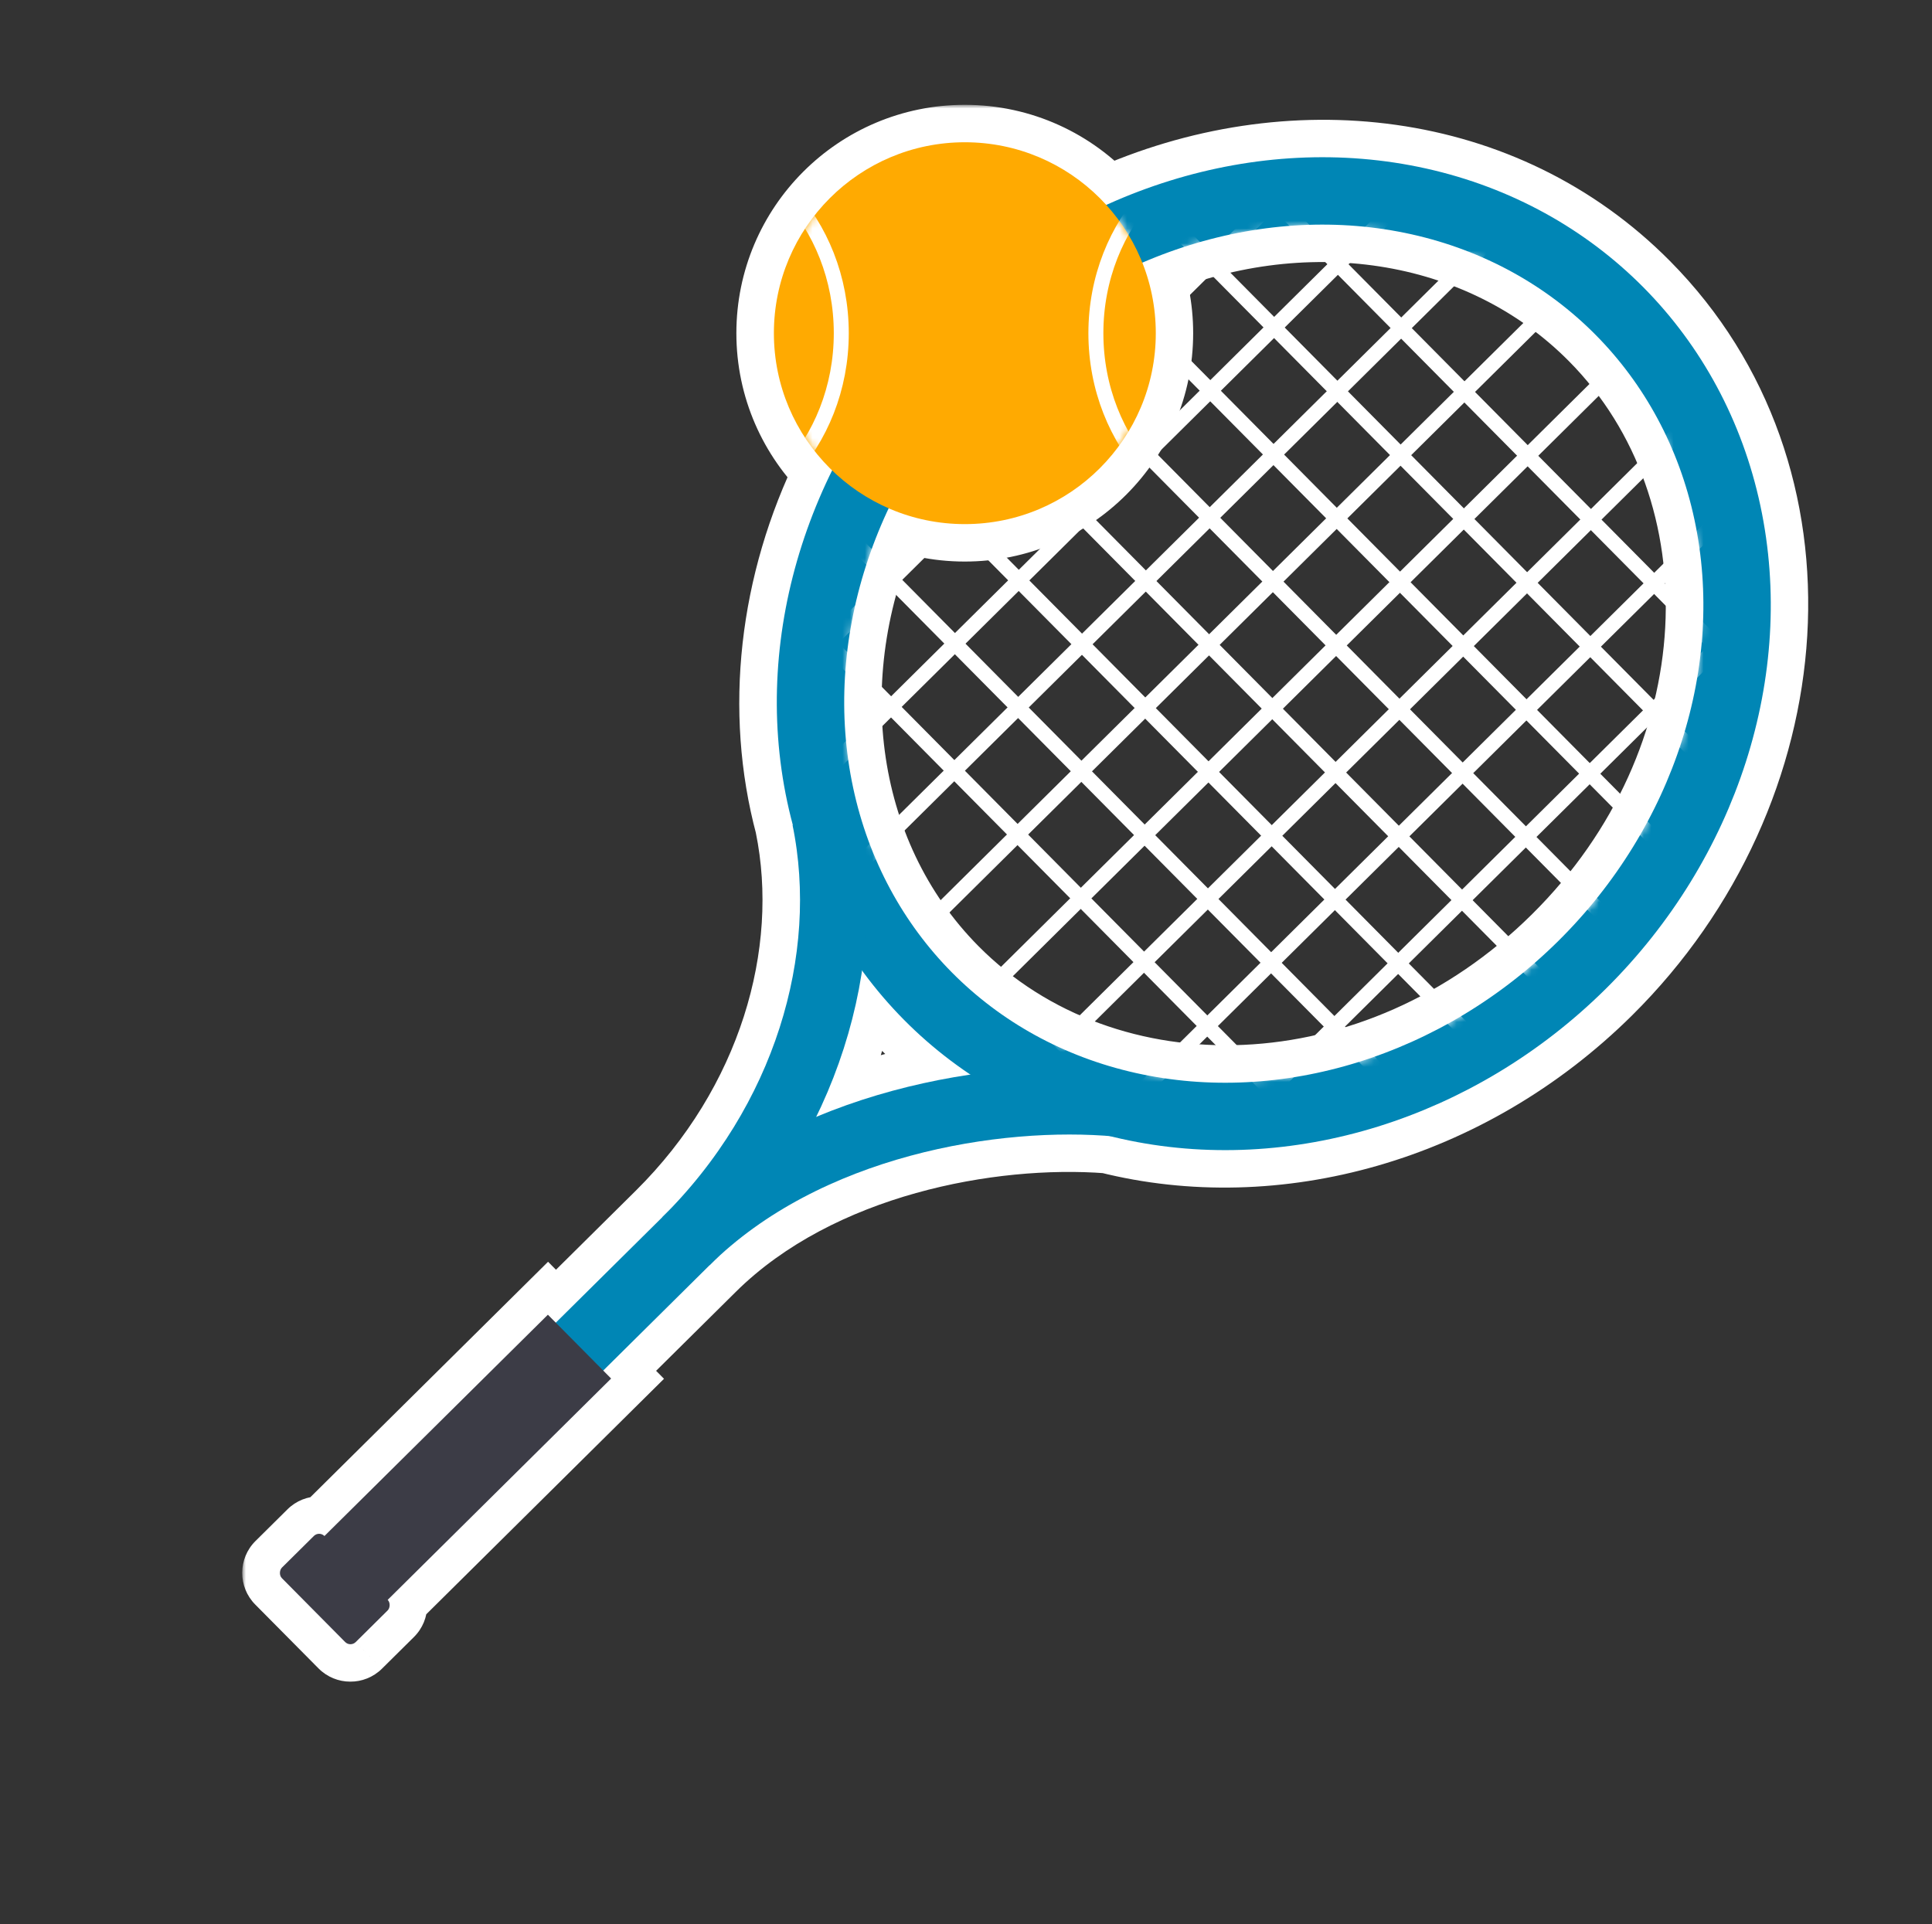 <svg width="258" height="257" viewBox="0 0 258 257" fill="none" xmlns="http://www.w3.org/2000/svg">
<rect x="0" y="0" width="258" height="257" fill="#333333" stroke="none"/>
<mask id="path-1-outside-1_479_457" maskUnits="userSpaceOnUse" x="32.345" y="14" width="210" height="211" fill="black">
<rect fill="white" x="32.345" y="14" width="210" height="211"/>
<path fill-rule="evenodd" clip-rule="evenodd" d="M154.335 44.5C154.335 58.583 142.918 70 128.835 70C125.208 70 121.759 69.243 118.636 67.879C108.545 89.296 111.397 114.019 127.112 129.883C147.795 150.762 184.033 149.506 208.096 125.668C232.159 101.831 233.757 65.606 213.074 44.727C197.693 29.2 173.709 25.915 152.528 35.054C153.694 37.975 154.335 41.163 154.335 44.5ZM147.723 27.368C143.058 22.228 136.323 19 128.835 19C114.751 19 103.335 30.417 103.335 44.5C103.335 51.695 106.314 58.194 111.107 62.83C103.634 77.984 101.748 94.915 105.835 110.198L105.83 110.199C109.368 127.49 103.464 147.678 88.42 162.581L74.212 176.657L73.156 175.591L43.318 205.149C42.929 204.757 42.296 204.754 41.904 205.143L37.641 209.365C37.249 209.754 37.246 210.387 37.634 210.779L46.08 219.305C46.468 219.697 47.101 219.7 47.494 219.311L51.756 215.089C52.149 214.7 52.152 214.067 51.763 213.675L81.601 184.116L80.545 183.051L94.754 168.975C109.23 154.636 132.494 150.525 148.01 151.719C170.276 157.325 195.906 150.413 214.43 132.062C241.374 105.371 244.26 63.42 219.468 38.393C200.732 19.48 172.182 16.282 147.723 27.368ZM108.992 149.163C115.762 146.331 122.814 144.527 129.547 143.526C126.422 141.424 123.465 138.989 120.718 136.217C118.659 134.138 116.79 131.942 115.111 129.648C114.106 136.275 112.054 142.871 108.992 149.163Z"/>
</mask>
<path fill-rule="evenodd" clip-rule="evenodd" d="M154.335 44.5C154.335 58.583 142.918 70 128.835 70C125.208 70 121.759 69.243 118.636 67.879C108.545 89.296 111.397 114.019 127.112 129.883C147.795 150.762 184.033 149.506 208.096 125.668C232.159 101.831 233.757 65.606 213.074 44.727C197.693 29.2 173.709 25.915 152.528 35.054C153.694 37.975 154.335 41.163 154.335 44.5ZM147.723 27.368C143.058 22.228 136.323 19 128.835 19C114.751 19 103.335 30.417 103.335 44.5C103.335 51.695 106.314 58.194 111.107 62.83C103.634 77.984 101.748 94.915 105.835 110.198L105.83 110.199C109.368 127.49 103.464 147.678 88.42 162.581L74.212 176.657L73.156 175.591L43.318 205.149C42.929 204.757 42.296 204.754 41.904 205.143L37.641 209.365C37.249 209.754 37.246 210.387 37.634 210.779L46.08 219.305C46.468 219.697 47.101 219.7 47.494 219.311L51.756 215.089C52.149 214.7 52.152 214.067 51.763 213.675L81.601 184.116L80.545 183.051L94.754 168.975C109.23 154.636 132.494 150.525 148.01 151.719C170.276 157.325 195.906 150.413 214.43 132.062C241.374 105.371 244.26 63.42 219.468 38.393C200.732 19.48 172.182 16.282 147.723 27.368ZM108.992 149.163C115.762 146.331 122.814 144.527 129.547 143.526C126.422 141.424 123.465 138.989 120.718 136.217C118.659 134.138 116.79 131.942 115.111 129.648C114.106 136.275 112.054 142.871 108.992 149.163Z" fill="#FFAA01"/>
<path d="M118.636 67.879L120.637 63.297L116.184 61.351L114.113 65.748L118.636 67.879ZM127.112 129.883L123.56 133.402L127.112 129.883ZM213.074 44.727L209.522 48.246V48.246L213.074 44.727ZM152.528 35.054L150.547 30.463L146.082 32.39L147.884 36.907L152.528 35.054ZM147.723 27.368L144.02 30.729L146.469 33.426L149.787 31.922L147.723 27.368ZM111.107 62.83L115.592 65.042L117.204 61.772L114.584 59.236L111.107 62.83ZM105.835 110.198L106.837 115.097L112.036 114.034L110.665 108.907L105.835 110.198ZM105.83 110.199L104.828 105.301L99.928 106.302L100.931 111.202L105.83 110.199ZM88.42 162.581L84.901 159.029H84.901L88.42 162.581ZM74.212 176.657L70.659 180.176L74.178 183.728L77.73 180.209L74.212 176.657ZM73.156 175.591L76.708 172.072L73.189 168.52L69.637 172.039L73.156 175.591ZM43.318 205.149L39.766 208.668L43.284 212.22L46.837 208.701L43.318 205.149ZM41.904 205.143L38.385 201.59L38.385 201.591L41.904 205.143ZM37.641 209.365L41.16 212.917L41.16 212.917L37.641 209.365ZM37.634 210.779L41.186 207.261L41.186 207.261L37.634 210.779ZM46.08 219.305L49.632 215.786L49.632 215.786L46.08 219.305ZM47.494 219.311L51.013 222.864L51.013 222.863L47.494 219.311ZM51.756 215.089L55.275 218.641L55.275 218.641L51.756 215.089ZM51.763 213.675L48.244 210.122L44.692 213.641L48.211 217.193L51.763 213.675ZM81.601 184.116L85.12 187.668L88.672 184.15L85.153 180.597L81.601 184.116ZM80.545 183.051L77.027 179.499L73.474 183.017L76.993 186.57L80.545 183.051ZM94.754 168.975L98.273 172.527L94.754 168.975ZM148.01 151.719L149.23 146.87L148.818 146.766L148.393 146.733L148.01 151.719ZM214.43 132.062L210.912 128.51L214.43 132.062ZM219.468 38.393L215.916 41.912L219.468 38.393ZM129.547 143.526L130.282 148.472L143.039 146.575L132.337 139.377L129.547 143.526ZM108.992 149.163L104.497 146.975L98.699 158.887L110.922 153.775L108.992 149.163ZM120.718 136.217L117.166 139.736L117.166 139.736L120.718 136.217ZM115.111 129.648L119.145 126.694L111.983 116.912L110.167 128.899L115.111 129.648ZM128.835 75C145.679 75 159.335 61.345 159.335 44.5H149.335C149.335 55.822 140.156 65 128.835 65V75ZM116.634 72.461C120.377 74.096 124.507 75 128.835 75V65C125.91 65 123.141 64.391 120.637 63.297L116.634 72.461ZM130.664 126.364C116.652 112.219 113.819 89.832 123.159 70.01L114.113 65.748C103.27 88.76 106.142 115.819 123.56 133.402L130.664 126.364ZM204.578 122.116C182.124 144.359 149.072 144.946 130.664 126.364L123.56 133.402C146.518 156.577 185.943 154.652 211.615 129.22L204.578 122.116ZM209.522 48.246C227.93 66.828 227.031 99.873 204.578 122.116L211.615 129.22C237.287 103.789 239.585 64.384 216.626 41.208L209.522 48.246ZM154.509 39.645C174.1 31.192 195.805 34.4 209.522 48.246L216.626 41.208C199.581 24.001 173.319 20.638 150.547 30.463L154.509 39.645ZM159.335 44.5C159.335 40.518 158.569 36.702 157.172 33.201L147.884 36.907C148.818 39.249 149.335 41.808 149.335 44.5H159.335ZM151.425 24.008C145.852 17.867 137.792 14 128.835 14V24C134.854 24 140.263 26.588 144.02 30.729L151.425 24.008ZM128.835 14C111.99 14 98.335 27.655 98.335 44.5H108.335C108.335 33.178 117.513 24 128.835 24V14ZM98.335 44.5C98.335 53.105 101.905 60.885 107.631 66.424L114.584 59.236C110.724 55.503 108.335 50.285 108.335 44.5H98.335ZM106.623 60.619C98.654 76.779 96.582 94.951 101.005 111.49L110.665 108.907C106.914 94.879 108.615 79.189 115.592 65.042L106.623 60.619ZM104.834 105.3L104.828 105.301L106.831 115.098L106.837 115.097L104.834 105.3ZM100.931 111.202C104.106 126.716 98.838 145.224 84.901 159.029L91.939 166.134C108.091 150.133 114.63 128.263 110.728 109.197L100.931 111.202ZM84.901 159.029L70.693 173.105L77.73 180.209L91.939 166.134L84.901 159.029ZM77.764 173.138L76.708 172.072L69.604 179.11L70.659 180.176L77.764 173.138ZM69.637 172.039L39.799 201.597L46.837 208.701L76.675 179.143L69.637 172.039ZM46.87 201.63C44.538 199.276 40.739 199.258 38.385 201.59L45.422 208.695C43.853 210.249 41.32 210.238 39.766 208.668L46.87 201.63ZM38.385 201.591L34.122 205.813L41.16 212.917L45.422 208.695L38.385 201.591ZM34.122 205.813C31.768 208.145 31.75 211.944 34.082 214.298L41.186 207.261C42.741 208.83 42.729 211.363 41.16 212.917L34.122 205.813ZM34.082 214.298L42.527 222.823L49.632 215.786L41.186 207.261L34.082 214.298ZM42.527 222.823C44.859 225.178 48.658 225.195 51.013 222.864L43.975 215.759C45.544 214.205 48.077 214.216 49.632 215.786L42.527 222.823ZM51.013 222.863L55.275 218.641L48.237 211.537L43.975 215.759L51.013 222.863ZM55.275 218.641C57.629 216.309 57.647 212.51 55.315 210.156L48.211 217.193C46.656 215.624 46.668 213.091 48.237 211.537L55.275 218.641ZM55.282 217.227L85.12 187.668L78.082 180.564L48.244 210.122L55.282 217.227ZM85.153 180.597L84.098 179.532L76.993 186.57L78.049 187.635L85.153 180.597ZM84.064 186.603L98.273 172.527L91.235 165.423L77.027 179.499L84.064 186.603ZM98.273 172.527C111.339 159.584 132.925 155.573 147.626 156.704L148.393 146.733C132.062 145.477 107.12 149.687 91.235 165.423L98.273 172.527ZM146.789 156.567C170.855 162.626 198.258 155.121 217.949 135.614L210.912 128.51C193.554 145.705 169.696 152.023 149.23 146.87L146.789 156.567ZM217.949 135.614C246.486 107.345 250.102 62.213 223.02 34.874L215.916 41.912C238.419 64.628 236.262 103.397 210.912 128.51L217.949 135.614ZM223.02 34.874C202.583 14.244 171.707 11.008 145.659 22.814L149.787 31.922C172.657 21.556 198.881 24.716 215.916 41.912L223.02 34.874ZM128.811 138.58C121.727 139.634 114.267 141.537 107.063 144.55L110.922 153.775C117.258 151.126 123.9 149.421 130.282 148.472L128.811 138.58ZM117.166 139.736C120.146 142.744 123.359 145.39 126.756 147.675L132.337 139.377C129.485 137.459 126.783 135.235 124.27 132.698L117.166 139.736ZM111.076 132.602C112.902 135.095 114.931 137.48 117.166 139.736L124.27 132.698C122.386 130.796 120.678 128.789 119.145 126.694L111.076 132.602ZM113.488 151.351C116.767 144.614 118.973 137.534 120.054 130.397L110.167 128.899C109.24 135.016 107.342 141.128 104.497 146.975L113.488 151.351Z" fill="white" mask="url(#path-1-outside-1_479_457)"/>
<ellipse cx="170.103" cy="87.305" rx="58.5" ry="65" transform="rotate(45.27 170.103 87.305)" stroke="#0086B5" stroke-width="9"/>
<mask id="mask0_479_457" style="mask-type:alpha" maskUnits="userSpaceOnUse" x="112" y="30" width="116" height="115">
<ellipse cx="170.103" cy="87.305" rx="54" ry="60" transform="rotate(45.27 170.103 87.305)" fill="#0086B5"/>
</mask>
<g mask="url(#mask0_479_457)">
<path d="M181.865 15.235L98.909 97.413" stroke="white" stroke-width="2"/>
<path d="M190.311 23.76L107.354 105.938" stroke="white" stroke-width="2"/>
<path d="M198.755 32.285L115.798 114.463" stroke="white" stroke-width="2"/>
<path d="M207.2 40.81L124.244 122.989" stroke="white" stroke-width="2"/>
<path d="M215.646 49.335L132.689 131.514" stroke="white" stroke-width="2"/>
<path d="M224.091 57.861L141.134 140.039" stroke="white" stroke-width="2"/>
<path d="M232.536 66.386L149.58 148.564" stroke="white" stroke-width="2"/>
<path d="M240.981 74.911L158.025 157.089" stroke="white" stroke-width="2"/>
<path d="M240.872 98.082L158.694 15.126" stroke="white" stroke-width="2"/>
<path d="M232.347 106.527L150.168 23.571" stroke="white" stroke-width="2"/>
<path d="M223.821 114.973L141.643 32.016" stroke="white" stroke-width="2"/>
<path d="M215.297 123.417L133.119 40.461" stroke="white" stroke-width="2"/>
<path d="M206.771 131.863L124.593 48.906" stroke="white" stroke-width="2"/>
<path d="M198.246 140.308L116.068 57.352" stroke="white" stroke-width="2"/>
<path d="M189.721 148.753L107.542 65.797" stroke="white" stroke-width="2"/>
<path d="M181.196 157.198L99.018 74.242" stroke="white" stroke-width="2"/>
</g>
<path d="M91.597 165.778C107.637 149.888 114.114 128.186 110.248 109.297" stroke="#0086B5" stroke-width="9"/>
<path d="M149.313 147.312C133.057 145.821 107.637 149.888 91.597 165.779L54.299 202.726" stroke="#0086B5" stroke-width="9"/>
<rect x="73.165" y="175.591" width="12" height="44" transform="rotate(45.27 73.165 175.591)" fill="#3C3C46"/>
<rect x="42.624" y="204.439" width="14" height="8" rx="1" transform="rotate(45.27 42.624 204.439)" fill="#3C3C46"/>
<circle cx="128.845" cy="44.5" r="25.5" fill="#FFAA01"/>
<mask id="mask1_479_457" style="mask-type:alpha" maskUnits="userSpaceOnUse" x="103" y="19" width="52" height="51">
<circle cx="128.845" cy="44.5" r="25.5" fill="#FFAA01"/>
</mask>
<g mask="url(#mask1_479_457)">
<path d="M195.345 44.5C195.345 59.208 184.306 71 170.845 71C157.384 71 146.345 59.208 146.345 44.5C146.345 29.792 157.384 18 170.845 18C184.306 18 195.345 29.792 195.345 44.5Z" stroke="white" stroke-width="2"/>
<path d="M112.345 44.5C112.345 59.208 101.306 71 87.845 71C74.383 71 63.345 59.208 63.345 44.5C63.345 29.792 74.383 18 87.845 18C101.306 18 112.345 29.792 112.345 44.5Z" stroke="white" stroke-width="2"/>
</g>
</svg>
